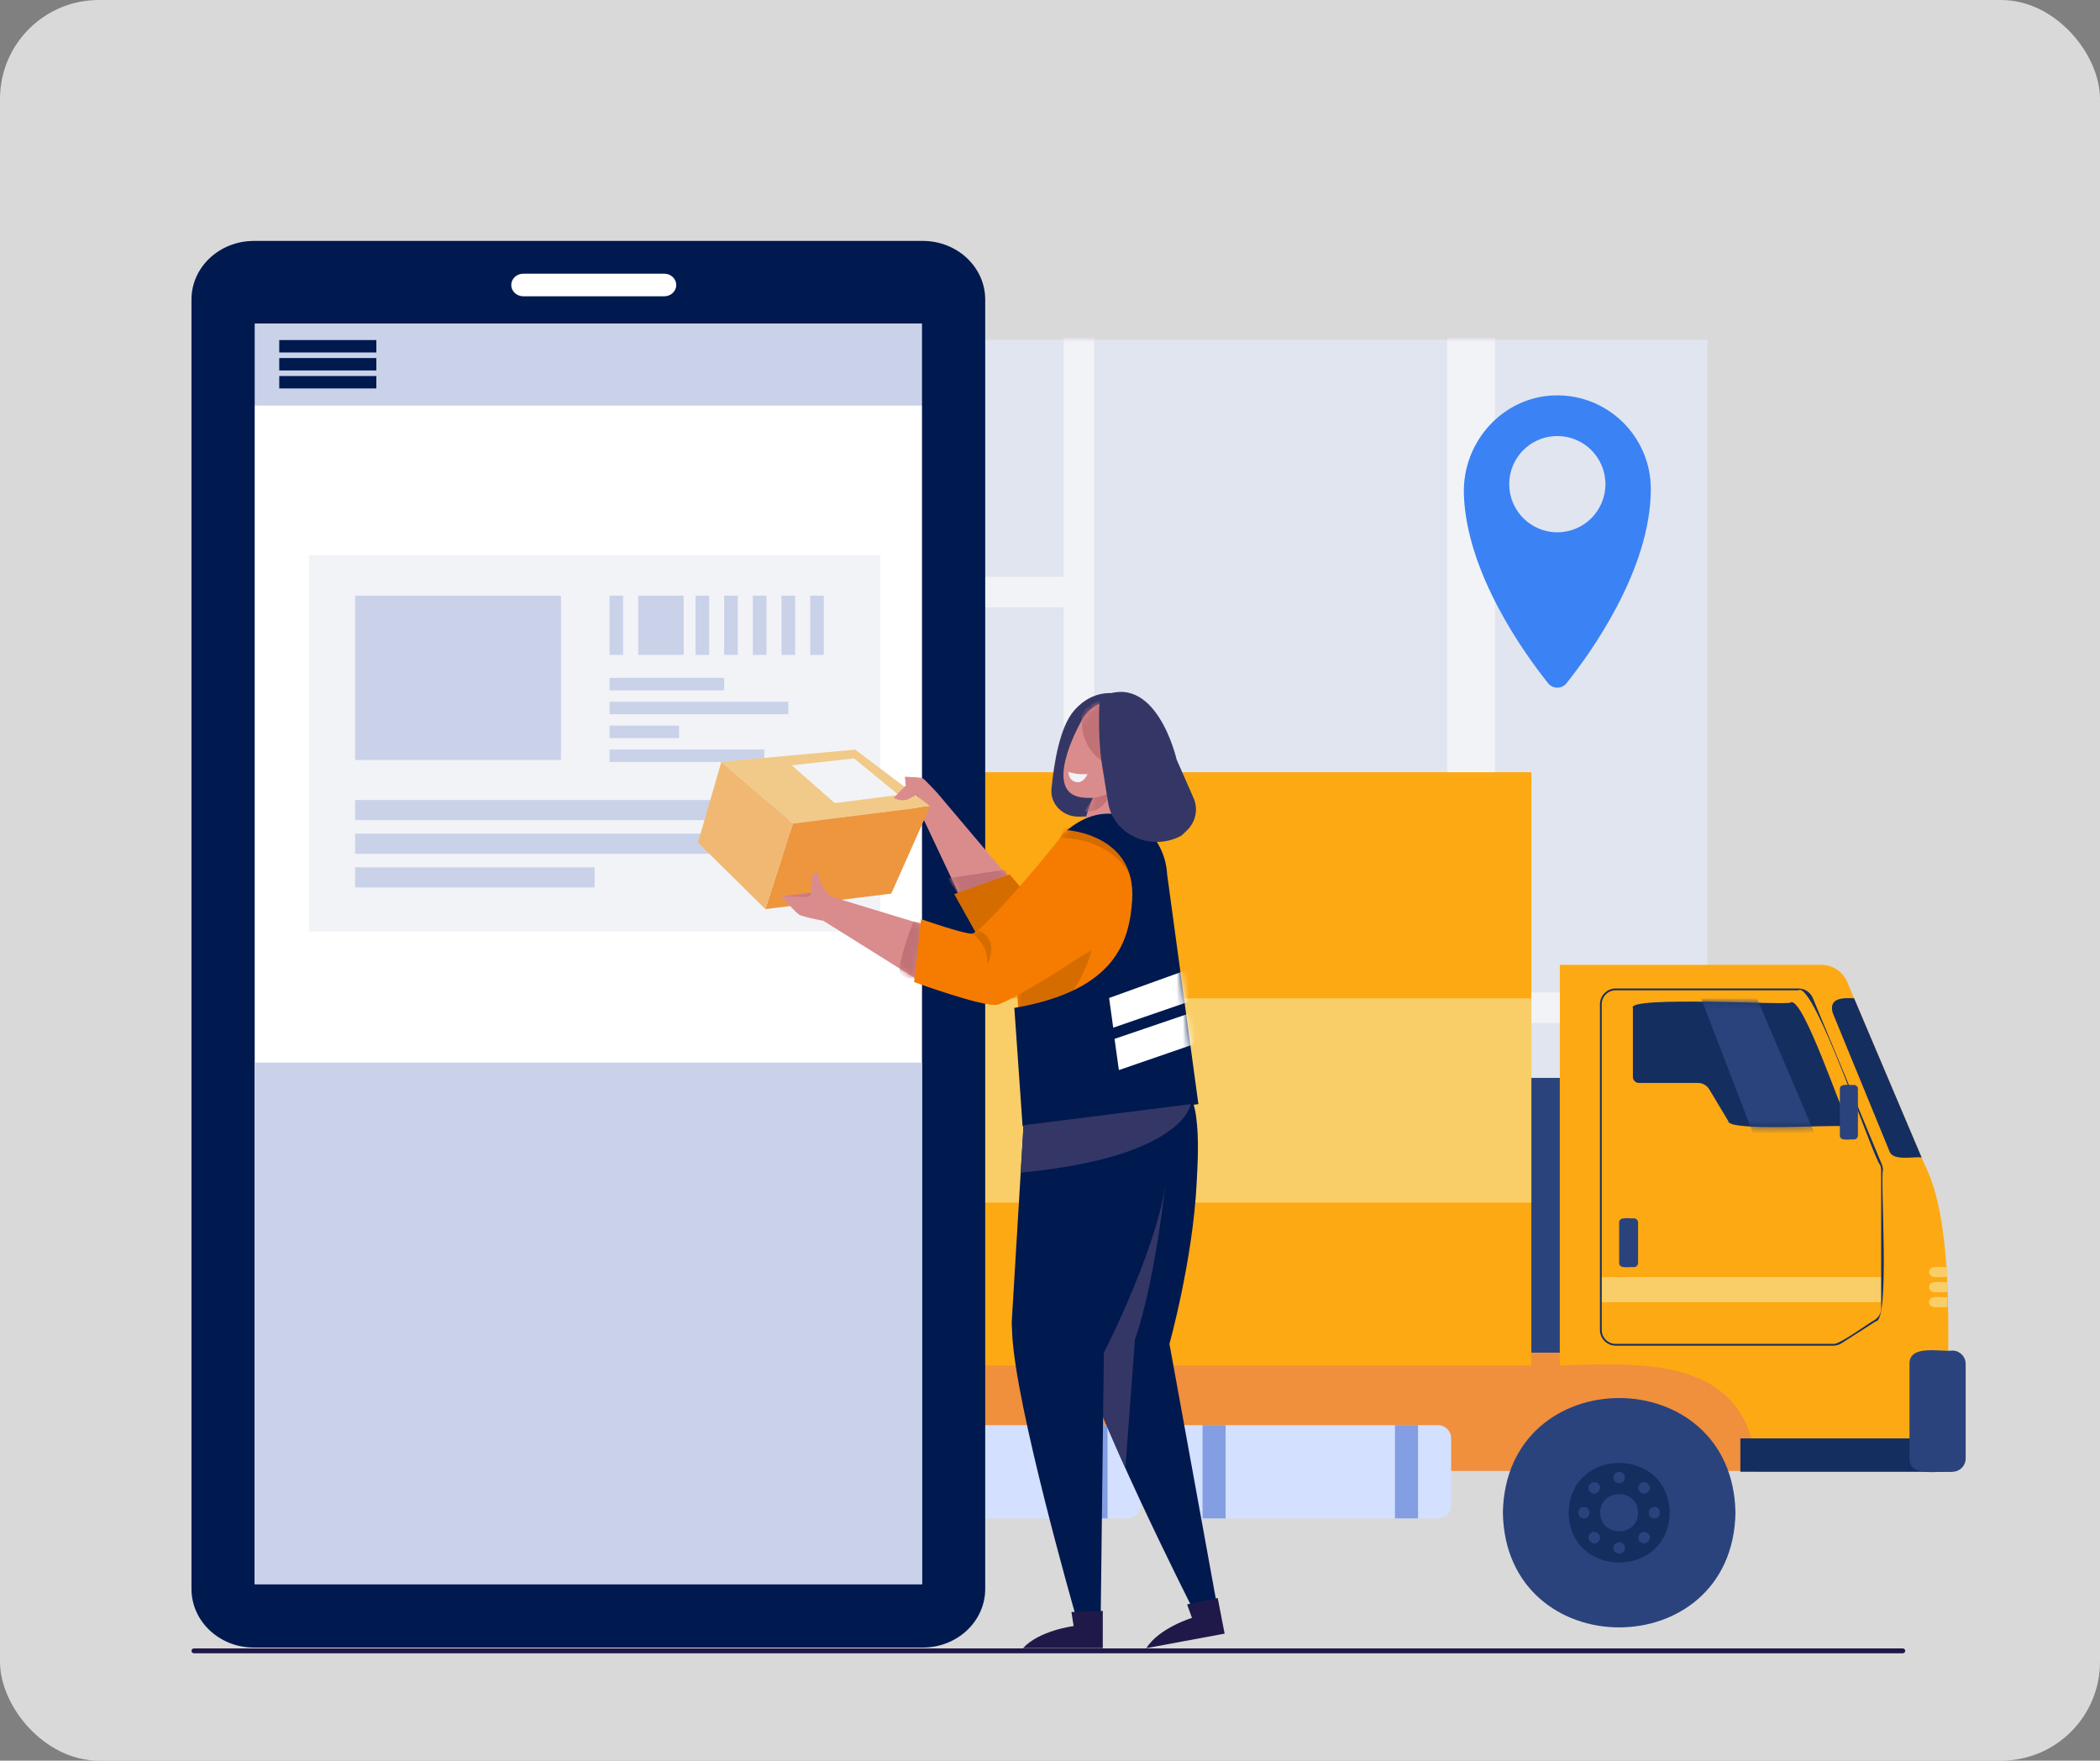 <svg width="340" height="285" viewBox="0 0 340 285" fill="none" xmlns="http://www.w3.org/2000/svg">
<rect x="0" y="0" width="340" height="285" fill="#808080" stroke="none"/>
<rect width="340" height="285" rx="16" fill="white" fill-opacity="0.7"/>
<path d="M276.44 188.462H244.079H211.72H179.359H147V155.097V121.731V88.365V55H179.359H211.72H244.079H276.44V88.365V121.731V155.097V188.462Z" fill="#E1E5EF"/>
<mask id="mask0_503_6878" style="mask-type:luminance" maskUnits="userSpaceOnUse" x="147" y="55" width="130" height="134">
<path d="M276.44 188.462H244.079H211.72H179.359H147V155.097V121.731V88.365V55H179.359H211.72H244.079H276.44V88.365V121.731V155.097V188.462Z" fill="white"/>
</mask>
<g mask="url(#mask0_503_6878)">
<path d="M242.065 194.294H240.127H238.189H236.251H234.313V158.381V122.468V86.555V50.644H236.251H238.189H240.127H242.065V86.555V122.468V158.381V194.294Z" fill="#F2F3F7"/>
<path d="M238.189 143.716H213.847H189.504H165.162H140.819V141.777V139.838V137.899V135.959H165.162H189.504H213.847H238.189V137.899V139.838V141.777V143.716Z" fill="#F2F3F7"/>
<path d="M177.163 139.837H175.928H174.695H173.462H172.229V116.736V93.632V70.53V47.429H173.462H174.695H175.928H177.163V70.53V93.632V116.736V139.837Z" fill="#F2F3F7"/>
<path d="M174.695 98.308H166.733H158.769H150.807H142.845V97.074V95.841V94.607V93.374H150.807H158.769H166.733H174.695V94.607V95.841V97.074V98.308Z" fill="#F2F3F7"/>
<path d="M276.439 165.579H266.875H257.314H247.752H238.188V164.345V163.112V161.878V160.645H247.752H257.314H266.875H276.439V161.878V163.112V164.345V165.579Z" fill="#F2F3F7"/>
</g>
<path d="M251.855 64C249.73 64.038 247.724 64.528 245.911 65.371C244.099 66.214 242.485 67.414 241.141 68.875C239.8 70.336 238.733 72.055 238.018 73.942C237.303 75.829 236.941 77.882 237.008 80.008C237.112 83.219 237.781 86.444 238.789 89.55C239.795 92.656 241.139 95.64 242.585 98.37C244.03 101.099 245.58 103.574 247.002 105.657C248.424 107.741 249.716 109.434 250.648 110.599C250.838 110.838 251.072 111.015 251.327 111.134C251.583 111.252 251.86 111.311 252.134 111.311C252.411 111.311 252.688 111.252 252.941 111.134C253.197 111.015 253.428 110.835 253.62 110.599C254.574 109.405 255.903 107.665 257.363 105.518C258.823 103.37 260.408 100.818 261.878 98.002C263.347 95.19 264.696 92.114 265.678 88.925C266.66 85.736 267.275 82.428 267.275 79.151C267.275 77.037 266.842 75.022 266.059 73.194C265.275 71.366 264.144 69.723 262.748 68.347C261.352 66.972 259.689 65.868 257.846 65.115C256.003 64.362 253.977 63.965 251.855 64.002V64ZM252.137 86.162C251.062 86.162 250.038 85.944 249.106 85.549C248.173 85.153 247.336 84.582 246.631 83.879C245.926 83.176 245.355 82.335 244.963 81.403C244.567 80.47 244.35 79.445 244.35 78.37C244.35 77.295 244.556 76.331 244.927 75.422C245.299 74.513 245.838 73.689 246.505 72.99C247.172 72.292 247.97 71.716 248.857 71.302C249.744 70.89 250.722 70.639 251.753 70.587C251.786 70.587 251.817 70.585 251.85 70.582C251.883 70.582 251.914 70.582 251.947 70.58C251.98 70.58 252.011 70.58 252.044 70.58C252.077 70.58 252.108 70.58 252.141 70.58C253.215 70.58 254.24 70.798 255.172 71.193C256.104 71.589 256.942 72.159 257.647 72.862C258.352 73.566 258.923 74.406 259.315 75.339C259.71 76.272 259.928 77.297 259.928 78.372C259.928 79.447 259.71 80.472 259.315 81.405C258.92 82.338 258.35 83.176 257.647 83.882C256.942 84.587 256.104 85.158 255.172 85.551C254.24 85.946 253.215 86.164 252.141 86.164L252.137 86.162Z" fill="#3B82F4"/>
<path d="M252.545 221.042H243.321V174.48H252.545V221.042Z" fill="#2A437D"/>
<path d="M286.583 238.101L76 238.101V218.957L286.583 218.957V238.101Z" fill="#F08F3C"/>
<path d="M247.934 221.042L76 221.042L76 125L247.934 125V221.042Z" fill="#FDA913"/>
<path d="M311.584 188.461L299.06 158.939C298.351 157.267 296.712 156.184 294.897 156.184H252.546V221.042C266.576 220.558 283.432 219.628 284.423 238.242H315.298C314.717 225.675 317.465 199.931 311.584 188.461Z" fill="#FDA913"/>
<path d="M128.232 244.867C127.809 269.616 90.996 269.614 90.577 244.867C90.998 220.116 127.813 220.121 128.232 244.867Z" fill="#2A437D"/>
<path d="M117.578 244.867C117.395 255.612 101.414 255.609 101.231 244.867C101.414 234.123 117.395 234.125 117.578 244.867Z" fill="#152E60"/>
<path d="M112.467 244.867C112.448 248.872 106.359 248.872 106.341 244.867C106.359 240.862 112.448 240.862 112.467 244.867Z" fill="#2A437D"/>
<path d="M110.335 239.167C110.353 240.376 108.455 240.376 108.473 239.167C108.455 237.959 110.353 237.959 110.335 239.167Z" fill="#2A437D"/>
<path d="M110.335 250.567C110.353 251.776 108.455 251.776 108.473 250.567C108.455 249.359 110.353 249.359 110.335 250.567Z" fill="#2A437D"/>
<path d="M114.092 241.494C113.249 242.36 111.909 241.02 112.775 240.177C113.617 239.311 114.96 240.654 114.092 241.494Z" fill="#2A437D"/>
<path d="M106.031 249.555C105.189 250.421 103.848 249.081 104.714 248.238C105.557 247.372 106.9 248.715 106.031 249.555Z" fill="#2A437D"/>
<path d="M115.103 245.798C113.895 245.816 113.895 243.918 115.103 243.936C116.312 243.918 116.312 245.816 115.103 245.798Z" fill="#2A437D"/>
<path d="M103.704 245.798C102.495 245.816 102.495 243.918 103.704 243.936C104.912 243.918 104.912 245.816 103.704 245.798Z" fill="#2A437D"/>
<path d="M112.777 249.556C111.911 248.713 113.251 247.372 114.094 248.238C114.96 249.081 113.617 250.424 112.777 249.556Z" fill="#2A437D"/>
<path d="M104.715 241.495C103.849 240.652 105.19 239.311 106.033 240.177C106.898 241.02 105.556 242.363 104.715 241.495Z" fill="#2A437D"/>
<path d="M280.979 244.867C280.555 269.616 243.742 269.614 243.323 244.867C243.746 220.116 280.559 220.121 280.979 244.867Z" fill="#2A437D"/>
<path d="M270.324 244.867C270.141 255.612 254.16 255.609 253.977 244.867C254.16 234.123 270.144 234.125 270.324 244.867Z" fill="#152E60"/>
<path d="M265.212 244.867C265.193 248.872 259.105 248.872 259.086 244.867C259.107 240.862 265.196 240.862 265.212 244.867Z" fill="#2A437D"/>
<path d="M263.082 239.167C263.1 240.376 261.202 240.376 261.221 239.167C261.202 237.959 263.098 237.959 263.082 239.167Z" fill="#2A437D"/>
<path d="M263.082 250.567C263.1 251.776 261.202 251.776 261.221 250.567C261.202 249.359 263.098 249.359 263.082 250.567Z" fill="#2A437D"/>
<path d="M266.84 241.494C265.997 242.36 264.657 241.02 265.523 240.177C266.365 239.311 267.706 240.654 266.84 241.494Z" fill="#2A437D"/>
<path d="M258.779 249.555C257.937 250.421 256.596 249.081 257.462 248.238C258.305 247.372 259.645 248.715 258.779 249.555Z" fill="#2A437D"/>
<path d="M267.851 245.798C266.643 245.816 266.643 243.918 267.851 243.936C269.06 243.918 269.06 245.816 267.851 245.798Z" fill="#2A437D"/>
<path d="M256.449 245.798C255.241 245.816 255.241 243.918 256.449 243.936C257.658 243.918 257.658 245.816 256.449 245.798Z" fill="#2A437D"/>
<path d="M265.523 249.556C264.657 248.713 265.997 247.372 266.84 248.238C267.706 249.081 266.365 250.424 265.523 249.556Z" fill="#2A437D"/>
<path d="M257.462 241.495C256.596 240.652 257.937 239.311 258.779 240.177C259.645 241.02 258.305 242.363 257.462 241.495Z" fill="#2A437D"/>
<path d="M300.189 161.599C298.503 161.515 296.047 161.451 296.714 163.93L305.896 186.313C306.403 188.033 309.889 187.16 311.116 187.362L300.189 161.599Z" fill="#152E60"/>
<path d="M298.46 182.336C297.483 181.975 279.698 183.248 279.809 181.458L276.739 176.333C276.355 175.691 275.663 175.298 274.915 175.298H265.346C264.807 175.298 264.372 174.86 264.372 174.323V163.194C263.172 161.157 289.627 162.766 289.898 162.28C291.88 161.062 298.3 180.593 299.122 181.338C299.319 181.813 298.971 182.336 298.46 182.336Z" fill="#152E60"/>
<mask id="mask1_503_6878" style="mask-type:luminance" maskUnits="userSpaceOnUse" x="264" y="162" width="36" height="21">
<path d="M298.46 182.336C297.483 181.975 279.698 183.248 279.809 181.458L276.739 176.333C276.355 175.691 275.663 175.298 274.915 175.298H265.346C264.807 175.298 264.372 174.86 264.372 174.323V163.194C263.172 161.157 289.627 162.766 289.898 162.28C291.88 161.062 298.3 180.593 299.122 181.338C299.319 181.813 298.971 182.336 298.46 182.336Z" fill="white"/>
</mask>
<g mask="url(#mask1_503_6878)">
<path d="M284.457 161.599L293.892 183.718H283.92L275.417 161.599H284.457Z" fill="#2A437D"/>
</g>
<path d="M264.529 205.116C263.936 205.008 262.117 205.498 262.149 204.433V197.896C262.114 196.837 263.939 197.312 264.529 197.213C264.906 197.213 265.212 197.518 265.212 197.896V204.433C265.212 204.809 264.906 205.116 264.529 205.116Z" fill="#2A437D"/>
<path d="M316.11 238.236H281.774V232.837H316.11V238.236Z" fill="#152E60"/>
<path d="M316.108 238.235C314.242 237.98 309.112 239.297 309.158 236.093V220.762C309.105 217.567 314.249 218.871 316.108 218.621C317.292 218.621 318.25 219.579 318.25 220.762V236.093C318.25 237.276 317.292 238.235 316.108 238.235Z" fill="#2A437D"/>
<path d="M315.298 206.716C314.589 206.584 312.29 207.188 312.332 205.908C312.286 204.628 314.596 205.232 315.298 205.1V206.716Z" fill="#F9CE68"/>
<path d="M315.298 209.151C314.589 209.019 312.29 209.623 312.332 208.343C312.286 207.063 314.596 207.667 315.298 207.535V209.151Z" fill="#F9CE68"/>
<path d="M315.298 211.585C314.589 211.453 312.29 212.057 312.332 210.777C312.286 209.496 314.596 210.101 315.298 209.969V211.585Z" fill="#F9CE68"/>
<path d="M304.711 210.779H259.184V206.718H304.711V210.779Z" fill="#F9CE68"/>
<path d="M261.589 217.826H296.8C297.288 217.826 297.763 217.687 298.175 217.423L303.683 213.895C306.058 214.015 304.387 190.667 304.857 189.422C304.857 189.084 304.789 188.757 304.662 188.445L293.519 161.58C293.123 160.624 292.2 160.008 291.165 160.008H261.589C260.184 160.008 259.04 161.151 259.04 162.557V215.277C259.04 216.683 260.184 217.826 261.589 217.826ZM291.165 160.297C293.663 158.616 303.373 187.75 304.398 188.558C304.512 188.834 304.57 189.125 304.57 189.424V211.751C304.57 212.527 304.181 213.238 303.528 213.657C302.678 214.073 297.751 217.743 296.8 217.541H261.591C260.343 217.541 259.329 216.527 259.329 215.28V162.559C259.329 161.311 260.343 160.297 261.591 160.297H291.165Z" fill="#152E60"/>
<path d="M182.553 245.781H140.952C139.771 245.781 138.815 244.825 138.815 243.645V232.826C138.815 231.645 139.771 230.689 140.952 230.689H182.553C183.733 230.689 184.689 231.645 184.689 232.826V243.645C184.689 244.825 183.731 245.781 182.553 245.781Z" fill="#D3E0FF"/>
<path d="M148.164 245.781H144.432V230.688H148.164V245.781Z" fill="#152E60"/>
<path d="M179.318 245.781H175.586V230.688H179.318V245.781Z" fill="#839EE2"/>
<path d="M232.817 245.781H191.216C190.036 245.781 189.08 244.825 189.08 243.645V232.826C189.08 231.645 190.036 230.689 191.216 230.689H232.817C233.998 230.689 234.954 231.645 234.954 232.826V243.645C234.954 244.825 233.998 245.781 232.817 245.781Z" fill="#D3E0FF"/>
<path d="M198.429 245.781H194.697V230.688H198.429V245.781Z" fill="#839EE2"/>
<path d="M229.584 245.781H225.852V230.688H229.584V245.781Z" fill="#839EE2"/>
<path d="M247.934 194.668L76 194.668V161.601L247.934 161.601V194.668Z" fill="#F9CE68"/>
<path d="M300.155 184.453C299.588 184.347 297.851 184.819 297.884 183.8V176.276C297.851 175.265 299.592 175.718 300.155 175.623C300.516 175.623 300.808 175.915 300.808 176.276V183.8C300.808 184.159 300.516 184.453 300.155 184.453Z" fill="#2A437D"/>
<path d="M308.046 267.622H31.419C31.188 267.622 31 267.445 31 267.226C31 267.007 31.188 266.831 31.419 266.831H308.046C308.277 266.831 308.465 267.007 308.465 267.226C308.465 267.445 308.277 267.622 308.046 267.622Z" fill="#1F1949"/>
<path d="M149.414 266.693H41.097C35.521 266.693 31 262.443 31 257.201V48.492C31 43.25 35.521 39 41.097 39H149.414C154.989 39 159.51 43.25 159.51 48.492V257.201C159.51 262.443 154.989 266.693 149.414 266.693Z" fill="#00194F"/>
<path d="M149.277 65.572H41.236V256.426H149.277V65.572Z" fill="white"/>
<path d="M107.543 47.961H84.721C83.648 47.961 82.775 47.143 82.775 46.132C82.775 45.122 83.645 44.302 84.721 44.302H107.543C108.617 44.302 109.489 45.12 109.489 46.132C109.489 47.141 108.619 47.961 107.543 47.961Z" fill="white"/>
<path d="M65.557 99.501H59.292V133.99H65.557V99.501Z" fill="#00194F"/>
<path d="M69.636 99.501H68.653V133.99H69.636V99.501Z" fill="#00194F"/>
<path d="M78.622 99.501H74.552V133.99H78.622V99.501Z" fill="#00194F"/>
<path d="M88.448 99.501H82.183V133.99H88.448V99.501Z" fill="#00194F"/>
<path d="M96.078 99.501H89.812V133.99H96.078V99.501Z" fill="#00194F"/>
<path d="M100.575 99.501H97.441V133.99H100.575V99.501Z" fill="#00194F"/>
<path d="M110.213 99.501H103.948V133.99H110.213V99.501Z" fill="#00194F"/>
<path d="M116.28 99.501H113.146V133.99H116.28V99.501Z" fill="#00194F"/>
<path d="M126.597 99.501H120.332V133.99H126.597V99.501Z" fill="#00194F"/>
<path d="M132.664 99.501H129.53V133.99H132.664V99.501Z" fill="#00194F"/>
<path d="M60.112 137.737L60.715 138.702C60.873 138.952 61.003 139.184 61.142 139.436H61.169C61.309 139.166 61.448 138.934 61.587 138.694L62.179 137.737H63.007L61.568 139.908L63.051 142.228H62.179L61.56 141.216C61.394 140.957 61.255 140.705 61.107 140.437H61.09C60.951 140.707 60.802 140.947 60.646 141.216L60.036 142.228H59.19L60.69 139.936L59.259 137.735H60.112V137.737Z" fill="#00194F"/>
<path d="M64.147 137.737L64.75 138.702C64.907 138.952 65.038 139.184 65.177 139.436H65.204C65.344 139.166 65.483 138.934 65.624 138.694L66.216 137.737H67.044L65.605 139.908L67.088 142.228H66.216L65.597 141.216C65.431 140.957 65.292 140.705 65.144 140.437H65.128C64.989 140.707 64.841 140.947 64.683 141.216L64.073 142.228H63.227L64.727 139.936L63.296 137.735H64.15L64.147 137.737Z" fill="#00194F"/>
<path d="M69.551 139.417V140.02H67.397V139.417H69.551Z" fill="#00194F"/>
<path d="M70.807 137.737L71.409 138.702C71.567 138.952 71.698 139.184 71.837 139.436H71.864C72.003 139.166 72.142 138.934 72.281 138.694L72.873 137.737H73.702L72.263 139.908L73.745 142.228H72.873L72.254 141.216C72.088 140.957 71.949 140.705 71.802 140.437H71.785C71.646 140.707 71.496 140.947 71.341 141.216L70.73 142.228H69.885L71.384 139.936L69.953 137.735H70.807V137.737Z" fill="#00194F"/>
<path d="M74.842 137.737L75.444 138.702C75.602 138.952 75.733 139.184 75.872 139.436H75.899C76.038 139.166 76.177 138.934 76.316 138.694L76.91 137.737H77.739L76.3 139.908L77.782 142.228H76.91L76.291 141.216C76.125 140.957 75.986 140.705 75.839 140.437H75.822C75.683 140.707 75.533 140.947 75.378 141.216L74.767 142.228H73.922L75.421 139.936L73.99 137.735H74.844L74.842 137.737Z" fill="#00194F"/>
<path d="M78.877 137.737L79.479 138.702C79.637 138.952 79.768 139.184 79.907 139.436H79.934C80.073 139.166 80.212 138.934 80.352 138.694L80.943 137.737H81.772L80.333 139.908L81.816 142.228H80.943L80.325 141.216C80.158 140.957 80.019 140.705 79.872 140.437H79.855C79.716 140.707 79.567 140.947 79.411 141.216L78.8 142.228H77.955L79.454 139.936L78.024 137.735H78.877V137.737Z" fill="#00194F"/>
<path d="M84.279 139.417V140.02H82.126V139.417H84.279Z" fill="#00194F"/>
<path d="M85.534 137.737L86.136 138.702C86.294 138.952 86.425 139.184 86.564 139.436H86.591C86.73 139.166 86.87 138.934 87.011 138.694L87.603 137.737H88.431L86.992 139.908L88.475 142.228H87.603L86.984 141.216C86.818 140.957 86.678 140.705 86.531 140.437H86.514C86.375 140.707 86.226 140.947 86.07 141.216L85.46 142.228H84.614L86.114 139.936L84.683 137.735H85.536L85.534 137.737Z" fill="#00194F"/>
<path d="M89.572 137.737L90.174 138.702C90.332 138.952 90.463 139.184 90.602 139.436H90.629C90.768 139.166 90.907 138.934 91.049 138.694L91.641 137.737H92.469L91.03 139.908L92.513 142.228H91.641L91.022 141.216C90.856 140.957 90.716 140.705 90.569 140.437H90.552C90.413 140.707 90.264 140.947 90.108 141.216L89.498 142.228H88.652L90.152 139.936L88.723 137.735H89.576L89.572 137.737Z" fill="#00194F"/>
<path d="M93.606 137.737L94.209 138.702C94.367 138.952 94.497 139.184 94.636 139.436H94.663C94.803 139.166 94.942 138.934 95.083 138.694L95.675 137.737H96.503L95.064 139.908L96.547 142.228H95.675L95.056 141.216C94.89 140.957 94.751 140.705 94.603 140.437H94.587C94.448 140.707 94.298 140.947 94.142 141.216L93.532 142.228H92.686L94.186 139.936L92.755 137.735H93.609L93.606 137.737Z" fill="#00194F"/>
<path d="M99.01 139.417V140.02H96.856V139.417H99.01Z" fill="#00194F"/>
<path d="M100.265 137.737L100.867 138.702C101.025 138.952 101.156 139.184 101.295 139.436H101.322C101.461 139.166 101.6 138.934 101.741 138.694L102.333 137.737H103.162L101.722 139.908L103.205 142.228H102.333L101.714 141.216C101.548 140.957 101.409 140.705 101.261 140.437H101.245C101.106 140.707 100.956 140.947 100.8 141.216L100.19 142.228H99.345L100.844 139.936L99.415 137.735H100.269L100.265 137.737Z" fill="#00194F"/>
<path d="M104.301 137.737L104.903 138.702C105.061 138.952 105.192 139.184 105.331 139.436H105.358C105.497 139.166 105.636 138.934 105.777 138.694L106.369 137.737H107.198L105.759 139.908L107.241 142.228H106.369L105.75 141.216C105.584 140.957 105.445 140.705 105.298 140.437H105.281C105.142 140.707 104.992 140.947 104.837 141.216L104.226 142.228H103.381L104.88 139.936L103.449 137.735H104.303L104.301 137.737Z" fill="#00194F"/>
<path d="M108.335 137.737L108.937 138.702C109.095 138.952 109.226 139.184 109.365 139.436H109.392C109.531 139.166 109.67 138.934 109.811 138.694L110.403 137.737H111.232L109.793 139.908L111.275 142.228H110.403L109.784 141.216C109.618 140.957 109.479 140.705 109.332 140.437H109.315C109.176 140.707 109.027 140.947 108.871 141.216L108.26 142.228H107.415L108.914 139.936L107.486 137.735H108.339L108.335 137.737Z" fill="#00194F"/>
<path d="M113.738 139.417V140.02H111.585V139.417H113.738Z" fill="#00194F"/>
<path d="M114.994 137.737L115.597 138.702C115.754 138.952 115.885 139.184 116.024 139.436H116.051C116.19 139.166 116.33 138.934 116.469 138.694L117.061 137.737H117.889L116.45 139.908L117.933 142.228H117.061L116.442 141.216C116.276 140.957 116.136 140.705 115.989 140.437H115.972C115.833 140.707 115.684 140.947 115.528 141.216L114.917 142.228H114.072L115.572 139.936L114.143 137.735H114.996L114.994 137.737Z" fill="#00194F"/>
<path d="M119.03 137.737L119.633 138.702C119.79 138.952 119.921 139.184 120.06 139.436H120.087C120.227 139.166 120.366 138.934 120.505 138.694L121.097 137.737H121.925L120.486 139.908L121.969 142.228H121.097L120.478 141.216C120.312 140.957 120.173 140.705 120.025 140.437H120.009C119.869 140.707 119.72 140.947 119.564 141.216L118.954 142.228H118.108L119.608 139.936L118.179 137.735H119.032L119.03 137.737Z" fill="#00194F"/>
<path d="M123.066 137.737L123.668 138.702C123.826 138.952 123.956 139.184 124.096 139.436H124.123C124.262 139.166 124.401 138.934 124.54 138.694L125.132 137.737H125.96L124.521 139.908L126.004 142.228H125.132L124.513 141.216C124.347 140.957 124.208 140.705 124.06 140.437H124.044C123.905 140.707 123.755 140.947 123.599 141.216L122.989 142.228H122.144L123.643 139.936L122.212 137.735H123.066V137.737Z" fill="#00194F"/>
<path d="M128.469 139.417V140.02H126.315V139.417H128.469Z" fill="#00194F"/>
<path d="M129.723 137.737L130.325 138.702C130.483 138.952 130.614 139.184 130.753 139.436H130.78C130.919 139.166 131.058 138.934 131.197 138.694L131.789 137.737H132.618L131.179 139.908L132.661 142.228H131.789L131.17 141.216C131.004 140.957 130.865 140.705 130.718 140.437H130.701C130.562 140.707 130.412 140.947 130.257 141.216L129.646 142.228H128.801L130.3 139.936L128.871 137.735H129.725L129.723 137.737Z" fill="#00194F"/>
<path d="M142.537 89.891H50.023V150.779H142.537V89.891Z" fill="#F2F3F7"/>
<path d="M90.828 96.422H57.495V123.024H90.828V96.422Z" fill="#CAD2EA"/>
<path d="M134.402 129.5H57.495V132.757H134.402V129.5Z" fill="#CAD2EA"/>
<path d="M134.402 134.946H57.495V138.203H134.402V134.946Z" fill="#CAD2EA"/>
<path d="M96.28 140.393H57.495V143.649H96.28V140.393Z" fill="#CAD2EA"/>
<path d="M100.886 96.422H98.682V106.007H100.886V96.422Z" fill="#CAD2EA"/>
<path d="M110.687 96.422H103.326V106.007H110.687V96.422Z" fill="#CAD2EA"/>
<path d="M114.813 96.422H112.608V106.007H114.813V96.422Z" fill="#CAD2EA"/>
<path d="M119.452 96.422H117.248V106.007H119.452V96.422Z" fill="#CAD2EA"/>
<path d="M124.097 96.422H121.893V106.007H124.097V96.422Z" fill="#CAD2EA"/>
<path d="M128.735 96.422H126.53V106.007H128.735V96.422Z" fill="#CAD2EA"/>
<path d="M133.379 96.422H131.175V106.007H133.379V96.422Z" fill="#CAD2EA"/>
<path d="M117.247 109.726H98.682V111.749H117.247V109.726Z" fill="#CAD2EA"/>
<path d="M127.632 113.587H98.682V115.61H127.632V113.587Z" fill="#CAD2EA"/>
<path d="M109.939 117.455H98.682V119.478H109.939V117.455Z" fill="#CAD2EA"/>
<path d="M123.749 121.321H98.682V123.344H123.749V121.321Z" fill="#CAD2EA"/>
<path d="M149.277 172.007H41.236V256.425H149.277V172.007Z" fill="#CAD2EA"/>
<path d="M149.277 52.364H41.236V65.564H149.277V52.364Z" fill="#CAD2EA"/>
<path d="M60.934 55.046H45.212V57.055H60.934V55.046Z" fill="#00194F"/>
<path d="M60.934 57.959H45.212V59.968H60.934V57.959Z" fill="#00194F"/>
<path d="M60.934 60.87H45.212V62.879H60.934V60.87Z" fill="#00194F"/>
<path d="M191.879 173.664L193.222 178.631C193.415 179.346 193.571 180.07 193.666 180.801C194.134 184.362 193.927 188.025 193.74 191.605C193.094 204.055 189.339 217.535 189.339 217.535L196.895 259.063L192.943 260.09C192.943 260.09 176.811 228.247 174.133 216.945C174.01 216.423 173.874 215.859 173.727 215.259L168.604 176.705L191.878 173.664H191.879Z" fill="#00194F"/>
<path d="M197.156 258.675L192.196 259.707L192.985 261.888C192.985 261.888 187.643 263.51 185.606 266.788L198.273 264.439L197.156 258.677V258.675Z" fill="#1F1949"/>
<path d="M189.605 176.239L189.514 182.328C189.454 186.326 188.975 190.312 188.007 194.204C184.99 206.343 178.722 218.968 178.722 218.968L178.217 261.097L174.133 261.441C174.133 261.441 164.349 227.39 163.876 215.819C163.854 215.286 163.829 214.707 163.799 214.092L166.127 175.301L189.603 176.24L189.605 176.239Z" fill="#00194F"/>
<path d="M178.547 260.758L173.469 260.935L173.828 263.214C173.828 263.214 168.264 263.907 165.634 266.788H178.544L178.547 260.759V260.758Z" fill="#1F1949"/>
<path d="M178.597 229.401L178.722 218.967C178.722 218.967 188.217 200.49 188.89 189.814C188.89 189.814 187.275 206.61 183.744 216.877L182.204 237.658L178.598 229.401H178.597Z" fill="#343766"/>
<path d="M182.019 112.601C182.019 112.601 177.709 110.71 173.919 115.001C171.598 117.628 170.636 123.528 170.239 127.709C170.007 130.164 172.105 132.257 174.724 132.193L179.039 132.087L182.019 112.601Z" fill="#343766"/>
<path d="M174.731 117.365C178.143 110.137 185.846 114.828 186.972 119.578C187.467 121.669 186.415 123.938 184.552 125.743C184.084 128.358 183.672 131.849 183.982 135.039C183.982 135.039 179.068 137.283 176.083 136.6C174.432 136.223 175.591 132.447 176.957 129.146C176.31 129.182 175.662 129.156 175.02 129.061C168.796 128.129 174.731 117.365 174.731 117.365Z" fill="#DA8C8D"/>
<mask id="mask2_503_6878" style="mask-type:luminance" maskUnits="userSpaceOnUse" x="172" y="113" width="16" height="24">
<path d="M174.731 117.365C178.143 110.137 185.846 114.828 186.972 119.578C187.467 121.669 186.415 123.938 184.552 125.743C184.084 128.358 183.672 131.849 183.982 135.039C183.982 135.039 179.068 137.283 176.083 136.6C174.432 136.223 175.591 132.447 176.957 129.146C176.31 129.182 175.662 129.156 175.02 129.061C168.796 128.129 174.731 117.365 174.731 117.365Z" fill="white"/>
</mask>
<g mask="url(#mask2_503_6878)">
<path d="M176.955 129.147C176.955 129.147 178.109 129.092 179.899 128.245C179.899 128.245 178.815 131.646 175.551 131.379L176.955 129.147Z" fill="#C17276"/>
<path d="M175.254 115.234C175.254 115.234 173.904 121.133 179.835 124.036L180.719 113.231C180.719 113.231 177.656 112.461 175.254 115.234Z" fill="#C17276"/>
<path d="M172.981 124.949C172.981 124.949 174.391 125.474 176.072 125.287C176.072 125.287 175.479 126.869 174.208 126.588C172.936 126.307 172.981 124.951 172.981 124.951V124.949Z" fill="#F2F3F7"/>
</g>
<path d="M146.501 125.726C146.501 125.726 148.996 125.842 149.302 125.927C149.607 126.012 151.808 128.426 151.808 128.426L163.284 142.004L155.693 145.664L148.392 130.211L146.887 129.434L146.501 125.728V125.726Z" fill="#DA8C8D"/>
<mask id="mask3_503_6878" style="mask-type:luminance" maskUnits="userSpaceOnUse" x="146" y="125" width="18" height="21">
<path d="M146.501 125.726C146.501 125.726 148.996 125.842 149.302 125.927C149.607 126.012 151.808 128.426 151.808 128.426L163.284 142.004L155.693 145.664L148.392 130.211L146.887 129.434L146.501 125.728V125.726Z" fill="white"/>
</mask>
<g mask="url(#mask3_503_6878)">
<path d="M162.765 140.771L153.403 142.167L156.662 147.091L164.291 144.106L162.765 140.771Z" fill="#C17276"/>
<path d="M148.515 128.444C148.515 128.444 148.906 129.992 150.126 130.478L148.483 132.109L148.517 128.446" fill="#C17276"/>
</g>
<path d="M163.468 141.537L154.497 144.735L159.271 153.284L166.967 145.66L163.468 141.537Z" fill="#D56C00"/>
<path d="M165.569 175.011L164.264 153.591C164.264 153.591 169.971 133.373 177.154 132.304C184.336 131.235 187.861 136.816 188.557 141.201C189.253 145.585 190.913 175.011 190.913 175.011H163.831" fill="#F57C00"/>
<mask id="mask4_503_6878" style="mask-type:luminance" maskUnits="userSpaceOnUse" x="163" y="132" width="28" height="44">
<path d="M165.569 175.011L164.264 153.591C164.264 153.591 169.971 133.373 177.154 132.304C184.336 131.235 187.861 136.816 188.557 141.201C189.253 145.585 190.913 175.011 190.913 175.011H163.831" fill="white"/>
</mask>
<g mask="url(#mask4_503_6878)">
<path d="M175.036 158.14C176.292 155.767 176.731 153.827 176.731 153.827L164.73 160.559L165.04 166.302C170.864 165.345 173.306 161.414 175.038 158.14H175.036Z" fill="#D56C00"/>
</g>
<path d="M128.366 133.312L150.602 130.495L138.459 121.337L116.797 123.316L128.366 133.312Z" fill="#F1CA89"/>
<path d="M128.366 133.312L123.918 147.157L144.298 144.655L150.602 130.496L128.366 133.312Z" fill="#ED963E"/>
<path d="M116.797 123.316L113 136.389L123.918 147.157L128.366 133.312L116.797 123.316Z" fill="#F1B873"/>
<path d="M149.353 149.626L133.32 144.753V149.058L148.367 158.48L149.353 149.626Z" fill="#DA8C8D"/>
<mask id="mask5_503_6878" style="mask-type:luminance" maskUnits="userSpaceOnUse" x="133" y="144" width="17" height="15">
<path d="M149.353 149.626L133.32 144.753V149.058L148.367 158.48L149.353 149.626Z" fill="white"/>
</mask>
<g mask="url(#mask5_503_6878)">
<path d="M147.876 149.178C147.876 149.178 145.284 155.811 145.704 157.353C146.125 158.895 149.783 158.48 149.783 158.48L150.834 149.643L147.876 149.178Z" fill="#C17276"/>
</g>
<path d="M179.159 132.247C176.211 132.046 173.373 133.346 171.647 135.601C167.988 140.384 158.624 151.143 157.406 151.143C155.844 151.143 149.132 148.782 149.132 148.782L147.997 158.967C147.997 158.967 159.266 163.08 161.453 162.64C163.64 162.2 180.335 152.085 183.054 148.366C187.367 142.461 187.521 132.816 179.16 132.247H179.159Z" fill="#F57C00"/>
<mask id="mask6_503_6878" style="mask-type:luminance" maskUnits="userSpaceOnUse" x="147" y="132" width="39" height="31">
<path d="M179.159 132.247C176.211 132.046 173.373 133.346 171.647 135.601C167.988 140.384 158.624 151.143 157.406 151.143C155.844 151.143 149.132 148.782 149.132 148.782L147.997 158.967C147.997 158.967 159.266 163.08 161.453 162.64C163.64 162.2 180.335 152.085 183.054 148.366C187.367 142.461 187.521 132.816 179.16 132.247H179.159Z" fill="white"/>
</mask>
<g mask="url(#mask6_503_6878)">
<path d="M157.404 151.145C157.404 151.145 160.029 152.699 159.881 156.116C159.881 156.116 162.003 152.129 158.36 150.555L157.404 151.143" fill="#D56C00"/>
<path d="M171.647 135.602C171.647 135.602 179.439 135.379 182.878 141.537C182.878 141.537 181.798 134.011 172.179 134.011L171.647 135.602Z" fill="#D56C00"/>
</g>
<path d="M145.48 128.674L138.288 122.768L128.193 123.886L135.155 129.994L145.48 128.674Z" fill="#F2F3F7"/>
<path d="M134.803 145.403L133.878 144.415C133.396 143.899 133.037 143.292 132.825 142.635L132.384 141.269C132.365 141.209 132.292 141.183 132.233 141.214C131.995 141.345 131.46 141.67 131.438 141.982C131.41 142.385 131.286 144.516 131.286 144.516L126.473 145.106C126.473 145.106 128.78 147.654 129.379 148.057C129.978 148.46 134.394 149.264 134.394 149.264L134.8 145.402L134.803 145.403Z" fill="#DA8C8D"/>
<mask id="mask7_503_6878" style="mask-type:luminance" maskUnits="userSpaceOnUse" x="126" y="141" width="9" height="9">
<path d="M134.803 145.403L133.878 144.415C133.396 143.899 133.037 143.292 132.825 142.635L132.384 141.269C132.365 141.209 132.292 141.183 132.233 141.214C131.995 141.345 131.46 141.67 131.438 141.982C131.41 142.385 131.286 144.516 131.286 144.516L126.473 145.106C126.473 145.106 128.78 147.654 129.379 148.057C129.978 148.46 134.394 149.264 134.394 149.264L134.8 145.402L134.803 145.403Z" fill="white"/>
</mask>
<g mask="url(#mask7_503_6878)">
<path d="M131.29 144.515C131.301 144.896 130.967 145.206 130.561 145.193L126.812 145.065L131.29 144.515Z" fill="#C17276"/>
</g>
<path d="M188.957 141.471C188.804 138.832 187.701 136.306 185.778 134.378C183.22 131.812 178.082 129.945 172.789 134.384C172.789 134.384 183.981 135.041 183.304 145.665C182.882 152.285 180.683 160.33 164.227 163.152L165.563 182.321L194.025 178.729L188.957 141.472V141.471Z" fill="#00194F"/>
<mask id="mask8_503_6878" style="mask-type:luminance" maskUnits="userSpaceOnUse" x="164" y="131" width="31" height="52">
<path d="M188.957 141.471C188.804 138.832 187.701 136.306 185.778 134.378C183.22 131.812 178.082 129.945 172.789 134.384C172.789 134.384 183.981 135.041 183.304 145.665C182.882 152.285 180.683 160.33 164.227 163.152L165.563 182.321L194.025 178.729L188.957 141.472V141.471Z" fill="white"/>
</mask>
<g mask="url(#mask8_503_6878)">
<path d="M192.272 156.963L179.57 161.547L180.236 166.353L193.635 161.737L192.272 156.963Z" fill="white"/>
<path d="M193.186 163.826L180.451 168.164L181.152 173.216L194.549 168.598L193.186 163.826Z" fill="white"/>
</g>
<path d="M178.05 112.911C178.05 112.911 177.647 118.83 178.392 123.607C178.664 125.351 179.04 127.682 179.409 129.939C180.245 135.065 186.237 137.846 191.082 135.369C191.145 135.337 191.21 135.304 191.275 135.27L192.157 134.434C193.608 133.041 194.033 130.97 193.241 129.171L190.499 122.939C190.499 122.939 187.167 108.255 178.05 112.913V112.911Z" fill="#343766"/>
<path d="M147.995 125.807C147.995 125.807 144.617 129.112 144.739 129.204C144.862 129.296 145.98 129.729 146.884 129.431C147.103 129.36 149.152 128.215 149.152 128.215C149.152 128.215 149.489 125.887 147.993 125.807H147.995Z" fill="#DA8C8D"/>
<path d="M165.716 182.148L192.787 178.732C192.787 178.732 191.669 187.297 165.256 189.815L165.716 182.15V182.148Z" fill="#343766"/>
</svg>
